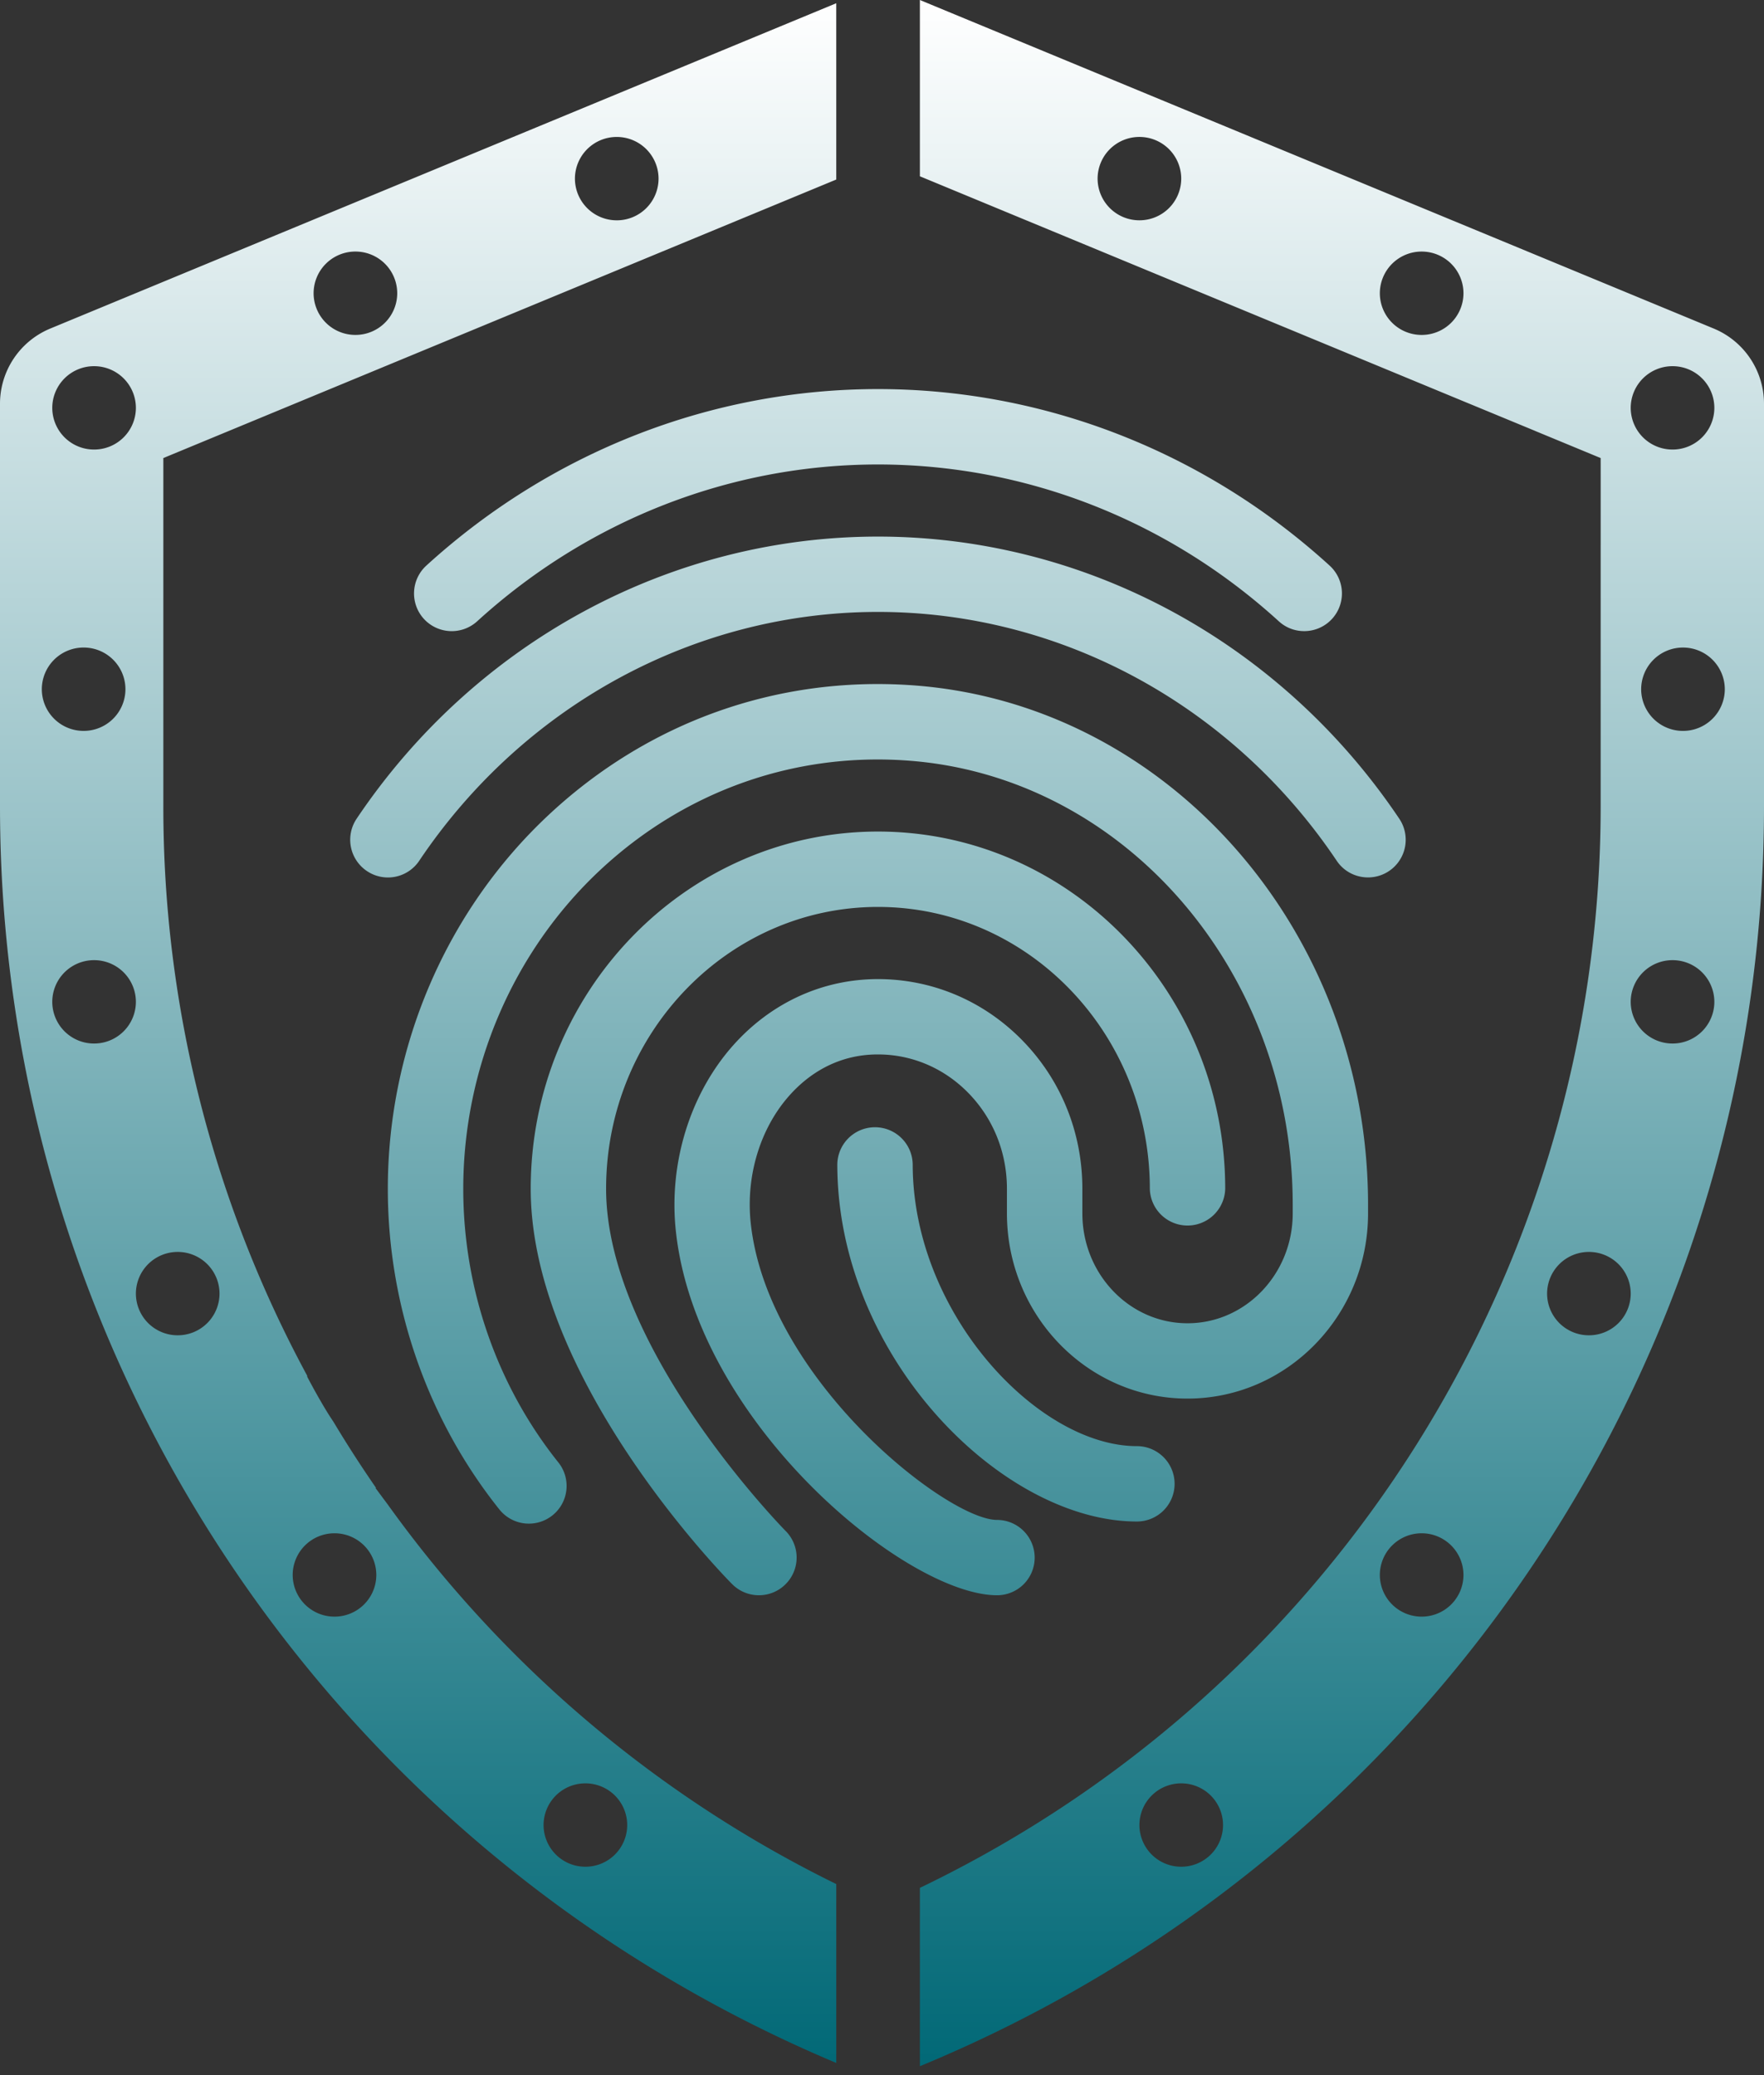 <svg width="136" height="160" fill="none" xmlns="http://www.w3.org/2000/svg"><rect width="100%" height="100%" fill="#333333" stroke="none"/><path fill-rule="evenodd" clip-rule="evenodd" d="M64.474.25L3.882 25.33A6.277 6.277 0 0 0 0 31.127v31.048c0 42.337 25.42 80.461 64.474 96.886v-13.793a92.882 92.882 0 0 1-34.571-29.254l-.948-1.273.032-.027a92.936 92.936 0 0 1-3.294-5.113c-.67-.975-1.566-2.604-2.023-3.479l.028-.023a92.1 92.1 0 0 1-11.105-43.924V35.318l51.881-21.475V.25zM67.95 160h.1-.1zM136 62.175c0 42.555-25.683 80.854-65.079 97.138v-13.751c32.301-15.53 52.486-48.098 52.486-83.387V42.022h.001v-6.294h-.001v-.41l-5.066-2.097.002-.002-5.016-2.074-.019-.007-42.387-17.545V0l61.197 25.33A6.277 6.277 0 0 1 136 31.127v31.048zm-3.828-30.727a3.219 3.219 0 0 1-3.224 3.214 3.22 3.22 0 0 1-3.224-3.214 3.22 3.22 0 0 1 3.224-3.214 3.219 3.219 0 0 1 3.224 3.214zM7.253 34.662a3.219 3.219 0 0 0 3.224-3.214 3.219 3.219 0 0 0-3.224-3.214 3.219 3.219 0 0 0-3.223 3.214 3.219 3.219 0 0 0 3.223 3.214zm20.148-8.838a3.219 3.219 0 0 0 3.224-3.214 3.219 3.219 0 0 0-3.224-3.214 3.219 3.219 0 0 0-3.223 3.214 3.219 3.219 0 0 0 3.223 3.214zM9.671 53.141a3.219 3.219 0 0 1-3.224 3.214 3.219 3.219 0 0 1-3.223-3.214 3.219 3.219 0 0 1 3.223-3.213 3.219 3.219 0 0 1 3.224 3.213zM7.253 80.46a3.219 3.219 0 0 0 3.224-3.214 3.219 3.219 0 0 0-3.224-3.214 3.219 3.219 0 0 0-3.223 3.214 3.219 3.219 0 0 0 3.223 3.214zm9.671 19.282a3.219 3.219 0 0 1-3.223 3.214 3.219 3.219 0 0 1-3.224-3.214 3.219 3.219 0 0 1 3.224-3.213 3.219 3.219 0 0 1 3.223 3.213zm8.866 24.907a3.219 3.219 0 0 0 3.223-3.214 3.219 3.219 0 0 0-3.223-3.213 3.219 3.219 0 0 0-3.224 3.213 3.219 3.219 0 0 0 3.224 3.214zm22.566 16.069a3.219 3.219 0 0 1-3.224 3.214 3.219 3.219 0 0 1-3.224-3.214 3.219 3.219 0 0 1 3.224-3.214 3.219 3.219 0 0 1 3.224 3.214zm-.806-123.73a3.219 3.219 0 0 0 3.223-3.215 3.219 3.219 0 0 0-3.223-3.213 3.219 3.219 0 0 0-3.224 3.213 3.219 3.219 0 0 0 3.224 3.214zm85.428 36.154a3.22 3.22 0 0 1-3.224 3.214 3.22 3.22 0 0 1-3.224-3.214 3.22 3.22 0 0 1 3.224-3.213 3.22 3.22 0 0 1 3.224 3.213zm-4.03 27.318a3.219 3.219 0 0 0 3.224-3.214 3.219 3.219 0 0 0-3.224-3.214 3.22 3.22 0 0 0-3.224 3.214 3.22 3.22 0 0 0 3.224 3.214zm-3.224 19.282a3.218 3.218 0 0 1-3.223 3.214 3.219 3.219 0 0 1-3.224-3.214 3.219 3.219 0 0 1 3.224-3.213 3.218 3.218 0 0 1 3.223 3.213zm-16.118 24.907a3.22 3.22 0 0 0 3.224-3.214 3.22 3.22 0 0 0-3.224-3.213 3.22 3.22 0 0 0-3.224 3.213 3.22 3.22 0 0 0 3.224 3.214zm-15.313 16.069a3.219 3.219 0 0 1-3.223 3.214 3.219 3.219 0 0 1-3.224-3.214 3.219 3.219 0 0 1 3.224-3.214 3.219 3.219 0 0 1 3.223 3.214zm15.313-114.893a3.22 3.22 0 0 0 3.224-3.214 3.22 3.22 0 0 0-3.224-3.214 3.22 3.22 0 0 0-3.224 3.214 3.22 3.22 0 0 0 3.224 3.214zM91.07 13.772a3.219 3.219 0 0 1-3.224 3.214 3.219 3.219 0 0 1-3.224-3.214 3.219 3.219 0 0 1 3.224-3.213 3.219 3.219 0 0 1 3.224 3.213zm7.522 34.13c.558.512 1.255.76 1.957.76a2.905 2.905 0 0 0 1.961-5.053C92.88 34.832 80.515 30 67.689 30c-12.826 0-25.191 4.832-34.82 13.61a2.909 2.909 0 0 0-.19 4.107 2.912 2.912 0 0 0 4.107.19c8.552-7.8 19.526-12.094 30.903-12.094 11.377 0 22.35 4.293 30.903 12.09zm6.878 19.751c-.934 0-1.856-.449-2.414-1.286-8.068-12.013-21.29-19.185-35.367-19.185-14.078 0-27.3 7.172-35.367 19.185a2.9 2.9 0 0 1-4.034.794 2.907 2.907 0 0 1-.794-4.034c9.148-13.62 24.176-21.754 40.195-21.754 16.02 0 31.046 8.134 40.195 21.758a2.904 2.904 0 0 1-2.414 4.522zM56.444 122.14c.57.573 1.317.86 2.065.86.74 0 1.48-.279 2.046-.841a2.903 2.903 0 0 0 .02-4.111c-.14-.14-13.846-14.113-13.846-26.385 0-11.985 9.4-21.735 20.96-21.735 11.559 0 20.96 9.75 20.96 21.735a2.907 2.907 0 0 0 5.812 0c0-15.19-12.008-27.547-26.772-27.547S40.917 76.473 40.917 91.663c0 14.636 14.891 29.838 15.527 30.477zm20.425.86c-6.99 0-23.196-13.299-24.766-28.109-.554-5.235 1.113-10.59 4.453-14.326 2.906-3.247 6.832-5.049 11.051-5.072h.082c4.115 0 8.006 1.616 10.966 4.557 3.092 3.073 4.793 7.2 4.793 11.617v1.895c0 4.67 3.635 8.467 8.107 8.467 4.472 0 8.11-3.798 8.11-8.467v-.663c0-18.096-13.109-33.15-29.845-34.266-8.726-.593-17.096 2.421-23.556 8.459-6.704 6.27-10.548 15.228-10.548 24.575 0 7.688 2.604 15.178 7.332 21.092 1 1.255.798 3.08-.458 4.084a2.91 2.91 0 0 1-4.088-.457c-5.545-6.941-8.602-15.721-8.602-24.723 0-10.95 4.518-21.456 12.388-28.818 7.646-7.154 17.558-10.71 27.912-10.017 19.778 1.321 35.274 18.921 35.274 40.067v.663c0 7.874-6.247 14.279-13.923 14.279s-13.919-6.405-13.919-14.279v-1.895c0-2.86-1.093-5.518-3.077-7.494-1.86-1.852-4.297-2.868-6.866-2.868h-.054c-3.275.016-5.48 1.717-6.75 3.14-2.268 2.53-3.391 6.21-3.008 9.838 1.283 12.082 15.167 22.913 18.988 22.913a2.907 2.907 0 0 1 2.906 2.906A2.9 2.9 0 0 1 76.869 123zM64.554 89.768c0 14.837 12.698 27.547 23.099 27.547a2.907 2.907 0 0 0 2.906-2.906 2.907 2.907 0 0 0-2.906-2.906c-7.618 0-17.286-10.234-17.286-21.735a2.907 2.907 0 0 0-5.813 0z" fill="url(#paint0_linear)"/><defs><linearGradient id="paint0_linear" x1="68.079" y1="0" x2="68.079" y2="160" gradientUnits="userSpaceOnUse"><stop stop-color="#fff"/><stop offset="1" stop-color="#006876"/></linearGradient></defs></svg>